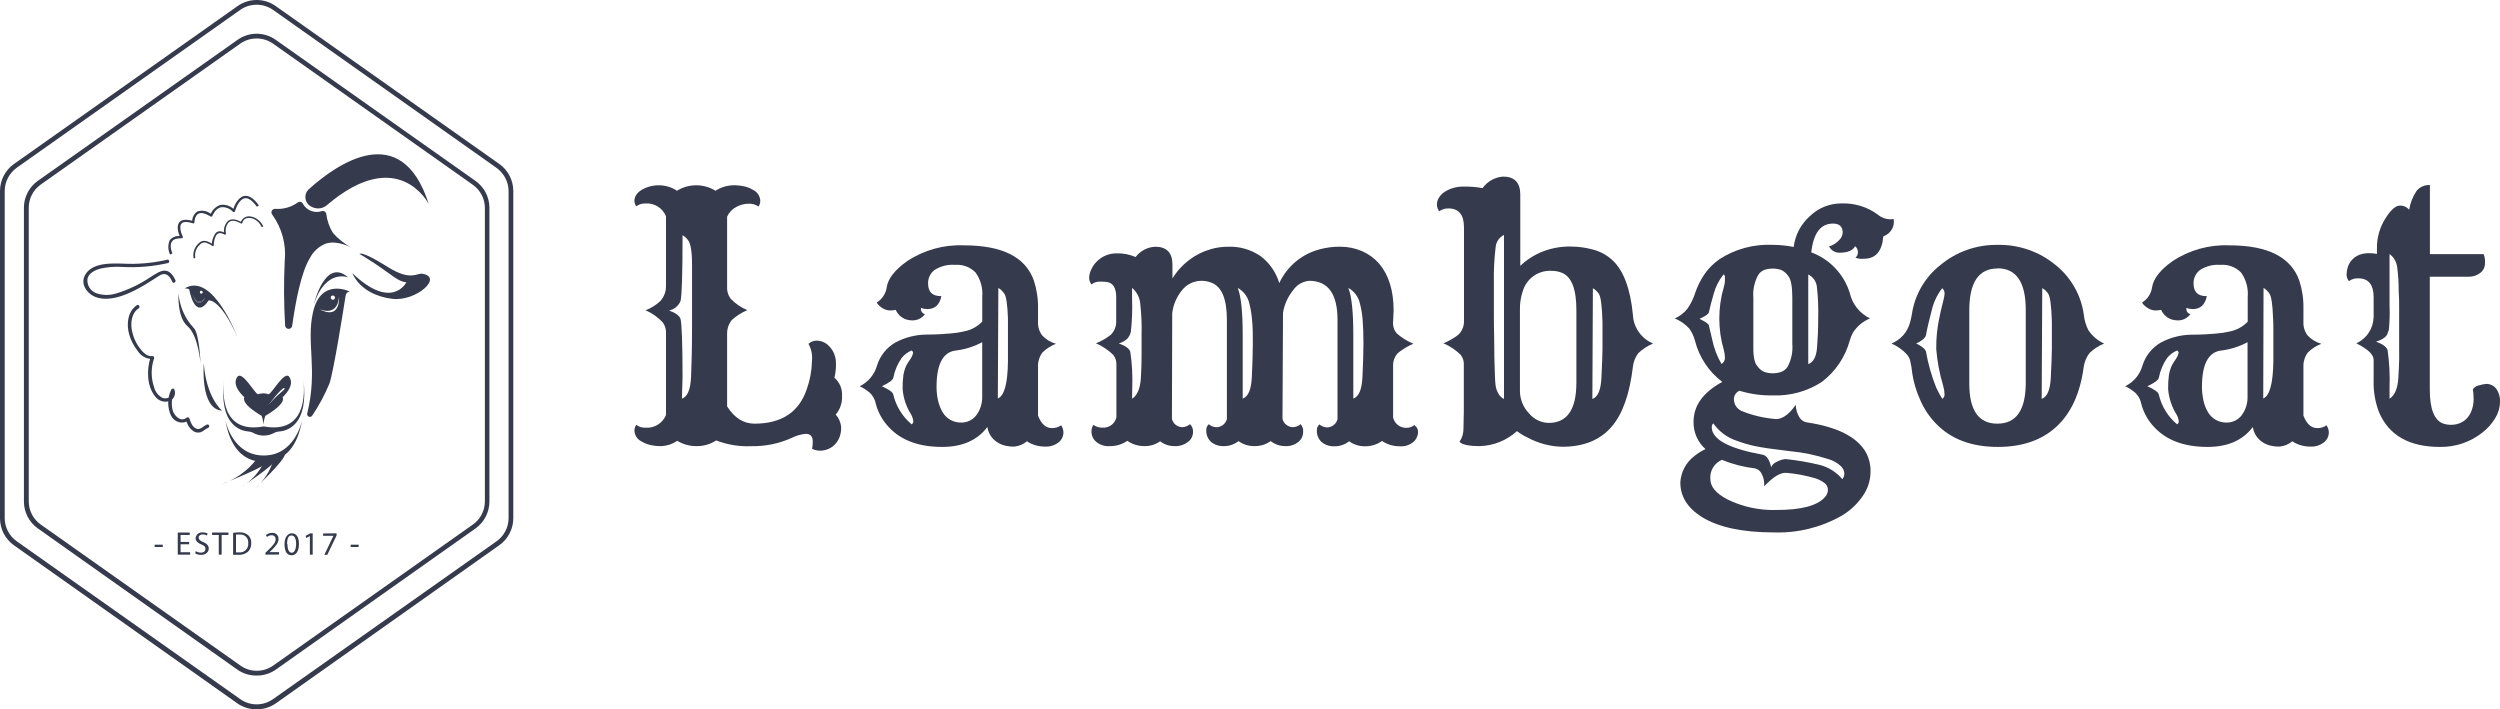 <svg width="215" height="61" viewBox="0 0 215 61" fill="none" xmlns="http://www.w3.org/2000/svg">
<g clip-path="url(#clip0_163_87)">
<path d="M22.072 61C21.488 61.007 20.917 60.834 20.435 60.505L1.201 46.897C0.829 46.634 0.526 46.284 0.316 45.878C0.107 45.472 -0.001 45.022 1.00628e-05 44.565V16.424C-2.87675e-05 15.969 0.109 15.521 0.318 15.117C0.527 14.713 0.83 14.365 1.201 14.102L20.435 0.52C20.914 0.181 21.485 -0 22.072 -0C22.658 -0 23.229 0.181 23.708 0.52L42.942 14.102C43.313 14.365 43.616 14.713 43.825 15.117C44.034 15.521 44.143 15.969 44.143 16.424V44.565C44.143 45.02 44.033 45.468 43.824 45.873C43.615 46.277 43.313 46.625 42.942 46.887L23.733 60.48C23.247 60.823 22.666 61.005 22.072 61ZM22.072 0.406C21.57 0.407 21.08 0.56 20.667 0.846L1.434 14.429C1.12 14.655 0.863 14.953 0.684 15.297C0.505 15.641 0.41 16.022 0.405 16.41V44.565C0.407 44.953 0.501 45.336 0.68 45.68C0.859 46.025 1.118 46.321 1.434 46.546L20.667 60.128C21.078 60.418 21.569 60.574 22.072 60.574C22.574 60.574 23.065 60.418 23.476 60.128L42.709 46.546C43.026 46.321 43.284 46.025 43.463 45.68C43.642 45.336 43.736 44.953 43.738 44.565V16.424C43.733 16.037 43.638 15.656 43.459 15.312C43.28 14.967 43.024 14.67 42.709 14.444L23.476 0.846C23.063 0.56 22.573 0.407 22.072 0.406V0.406Z" fill="#353A4C"/>
<path d="M22.071 58.098C21.488 58.106 20.916 57.933 20.435 57.603L3.258 45.447C2.886 45.185 2.583 44.837 2.374 44.433C2.165 44.028 2.056 43.58 2.057 43.124V17.871C2.055 17.415 2.164 16.966 2.373 16.562C2.582 16.158 2.886 15.81 3.258 15.548L20.435 3.422C20.914 3.083 21.485 2.901 22.071 2.901C22.657 2.901 23.229 3.083 23.708 3.422L40.885 15.553C41.257 15.815 41.562 16.162 41.772 16.566C41.982 16.971 42.091 17.42 42.091 17.876V43.129C42.091 43.585 41.981 44.034 41.771 44.438C41.561 44.842 41.257 45.19 40.885 45.452L23.733 57.578C23.247 57.922 22.666 58.104 22.071 58.098V58.098ZM22.071 3.308C21.57 3.308 21.08 3.462 20.667 3.748L3.491 15.88C3.174 16.107 2.917 16.407 2.74 16.754C2.562 17.101 2.471 17.486 2.472 17.876V43.129C2.474 43.518 2.568 43.901 2.748 44.245C2.928 44.59 3.188 44.887 3.505 45.11L20.682 57.242C21.093 57.532 21.583 57.687 22.086 57.687C22.589 57.687 23.079 57.532 23.49 57.242L40.667 45.11C40.985 44.887 41.245 44.59 41.424 44.245C41.604 43.901 41.699 43.518 41.7 43.129V17.876C41.698 17.487 41.602 17.105 41.423 16.76C41.243 16.416 40.984 16.119 40.667 15.895L23.476 3.748C23.063 3.462 22.573 3.308 22.071 3.308V3.308Z" fill="#353A4C"/>
<path d="M13.998 46.843V47.041H13.301V46.843H13.998Z" fill="#353A4C"/>
<path d="M16.266 46.809H15.529V47.492H16.35V47.7H15.287V45.798H16.316V46.006H15.529V46.605H16.266V46.809Z" fill="#353A4C"/>
<path d="M16.835 47.398C16.968 47.48 17.12 47.524 17.276 47.526C17.523 47.526 17.671 47.393 17.671 47.2C17.671 47.007 17.567 46.922 17.315 46.823C17.063 46.724 16.821 46.551 16.821 46.283C16.827 46.21 16.848 46.139 16.882 46.073C16.917 46.008 16.964 45.951 17.021 45.904C17.079 45.858 17.145 45.824 17.216 45.804C17.287 45.784 17.361 45.779 17.434 45.788C17.58 45.782 17.725 45.815 17.854 45.882L17.8 46.051C17.688 45.992 17.564 45.962 17.439 45.962C17.177 45.962 17.078 46.115 17.078 46.244C17.078 46.373 17.197 46.511 17.459 46.61C17.721 46.709 17.953 46.893 17.953 47.17C17.953 47.447 17.735 47.719 17.285 47.719C17.113 47.722 16.942 47.68 16.791 47.596L16.835 47.398Z" fill="#353A4C"/>
<path d="M18.814 46.006H18.24V45.798H19.644V46.006H19.061V47.7H18.814V46.006Z" fill="#353A4C"/>
<path d="M20.049 45.823C20.222 45.798 20.398 45.785 20.573 45.783C20.849 45.762 21.123 45.847 21.339 46.021C21.43 46.109 21.502 46.215 21.548 46.333C21.594 46.451 21.614 46.578 21.606 46.704C21.614 46.84 21.593 46.975 21.547 47.102C21.5 47.228 21.428 47.344 21.334 47.442C21.101 47.64 20.799 47.738 20.494 47.715C20.346 47.723 20.197 47.723 20.049 47.715V45.823ZM20.296 47.507C20.378 47.512 20.461 47.512 20.543 47.507C20.652 47.519 20.762 47.507 20.865 47.471C20.968 47.435 21.062 47.377 21.139 47.3C21.216 47.223 21.276 47.129 21.312 47.026C21.348 46.923 21.361 46.813 21.349 46.704C21.359 46.603 21.346 46.5 21.311 46.404C21.275 46.308 21.218 46.221 21.144 46.151C21.071 46.08 20.982 46.027 20.884 45.996C20.787 45.965 20.684 45.957 20.583 45.972C20.488 45.961 20.391 45.961 20.296 45.972V47.507Z" fill="#353A4C"/>
<path d="M22.828 47.7V47.536L23.026 47.348C23.491 46.902 23.703 46.665 23.703 46.387C23.708 46.339 23.702 46.29 23.685 46.244C23.669 46.199 23.642 46.157 23.608 46.123C23.573 46.089 23.531 46.063 23.485 46.047C23.439 46.031 23.391 46.026 23.342 46.031C23.198 46.036 23.061 46.09 22.952 46.184L22.873 46.011C23.02 45.892 23.203 45.827 23.392 45.828C23.465 45.818 23.539 45.825 23.61 45.847C23.68 45.87 23.744 45.908 23.798 45.959C23.851 46.01 23.893 46.072 23.919 46.141C23.946 46.21 23.956 46.284 23.951 46.358C23.951 46.694 23.708 46.972 23.323 47.348L23.174 47.482H24V47.69L22.828 47.7Z" fill="#353A4C"/>
<path d="M25.71 46.764C25.71 47.388 25.477 47.754 25.077 47.754C24.677 47.754 24.474 47.418 24.469 46.813C24.464 46.209 24.736 45.863 25.107 45.863C25.477 45.863 25.71 46.18 25.71 46.764ZM24.721 46.794C24.721 47.289 24.869 47.536 25.092 47.536C25.314 47.536 25.468 47.244 25.468 46.774C25.468 46.303 25.324 46.051 25.067 46.051C24.81 46.051 24.691 46.294 24.691 46.794H24.721Z" fill="#353A4C"/>
<path d="M26.649 46.1L26.333 46.269L26.283 46.081L26.684 45.868H26.891V47.7H26.649V46.1Z" fill="#353A4C"/>
<path d="M28.944 45.868V46.051L28.143 47.72H27.891L28.677 46.081H27.787V45.878L28.944 45.868Z" fill="#353A4C"/>
<path d="M30.843 46.843V47.041H30.16V46.843H30.843Z" fill="#353A4C"/>
<path d="M26.917 26.858C26.318 29.532 27.352 31.76 26.422 35.553C26.407 35.608 26.413 35.667 26.438 35.718C26.462 35.769 26.504 35.81 26.556 35.833C26.608 35.855 26.667 35.859 26.721 35.842C26.776 35.825 26.822 35.789 26.852 35.741C27.438 34.87 27.934 33.943 28.336 32.973C28.711 31.839 29.527 26.68 29.72 25.447C29.724 25.352 29.763 25.261 29.828 25.192C29.893 25.123 29.982 25.08 30.076 25.07V25.07C30.076 25.07 27.594 23.842 26.917 26.858ZM28.593 25.417C28.63 25.41 28.668 25.414 28.703 25.43C28.737 25.445 28.766 25.471 28.785 25.504C28.804 25.536 28.813 25.574 28.81 25.612C28.807 25.649 28.792 25.685 28.768 25.714C28.744 25.743 28.711 25.764 28.675 25.774C28.638 25.784 28.6 25.782 28.564 25.769C28.529 25.756 28.498 25.732 28.477 25.701C28.456 25.67 28.444 25.633 28.444 25.595C28.442 25.574 28.445 25.552 28.451 25.532C28.457 25.511 28.468 25.492 28.482 25.475C28.495 25.459 28.512 25.445 28.531 25.435C28.55 25.425 28.571 25.419 28.593 25.417V25.417ZM27.421 26.561C27.421 26.561 28.974 27.348 29.156 25.57C29.171 25.595 29.28 27.596 27.421 26.561Z" fill="#353A4C"/>
<path d="M26.996 26.16C26.996 26.16 27.945 22.109 29.933 23.852C29.933 23.852 28.01 23.085 26.996 26.16Z" fill="#353A4C"/>
<path d="M21.018 34.167C21.018 34.167 20.612 34.662 22.501 35.761C22.587 36.004 22.64 36.257 22.659 36.514C22.675 36.257 22.729 36.003 22.818 35.761C24.726 34.642 24.301 34.167 24.301 34.167C24.741 33.736 25.29 33.047 24.884 32.419C24.479 31.79 23.302 33.983 23.085 33.904C22.801 33.799 22.488 33.799 22.204 33.904C21.987 33.988 20.83 31.8 20.405 32.419C19.98 33.038 20.583 33.756 21.018 34.167ZM24.449 33.364C24.617 33.508 24.167 33.582 23.065 34.85C23.065 34.86 24.276 33.246 24.449 33.384V33.364Z" fill="#353A4C"/>
<path d="M26.087 32.602C26.23 33.889 26.32 37.341 22.68 36.672C19.041 37.341 19.125 33.889 19.274 32.602C18.779 36.633 20.757 37.059 21.39 37.113C21.509 37.118 21.625 37.148 21.731 37.202C22.019 37.371 22.347 37.46 22.68 37.46C23.014 37.46 23.342 37.371 23.63 37.202C23.736 37.148 23.852 37.117 23.971 37.113C24.619 37.073 26.601 36.643 26.087 32.602Z" fill="#353A4C"/>
<path d="M15.871 24.808C15.871 24.808 16.227 24.783 16.282 24.917C16.282 24.917 16.741 27.64 17.948 25.833C17.948 25.833 18.937 25.645 20.42 28.987C20.41 28.987 18.294 23.323 15.871 24.808ZM17.31 25.001C17.343 25.002 17.375 25.016 17.398 25.04C17.422 25.064 17.434 25.096 17.433 25.13C17.433 25.163 17.419 25.195 17.395 25.219C17.371 25.242 17.338 25.254 17.305 25.254C17.275 25.254 17.246 25.242 17.224 25.22C17.203 25.199 17.191 25.17 17.191 25.14C17.188 25.123 17.188 25.105 17.192 25.089C17.196 25.072 17.203 25.056 17.214 25.043C17.225 25.029 17.239 25.019 17.255 25.012C17.271 25.004 17.288 25.001 17.305 25.001H17.31ZM16.519 25.214C16.506 25.183 16.494 25.152 16.484 25.12C16.493 25.152 16.504 25.184 16.519 25.214C16.628 25.531 17.013 26.452 17.666 25.576C17.666 25.576 17.048 26.819 16.519 25.214V25.214Z" fill="#353A4C"/>
<path d="M16.519 25.214C16.505 25.184 16.493 25.152 16.484 25.12C16.494 25.152 16.506 25.183 16.519 25.214V25.214Z" fill="#353A4C"/>
<path d="M16.52 25.214C17.049 26.819 17.667 25.576 17.667 25.576C17.029 26.452 16.628 25.531 16.52 25.214Z" fill="#353A4C"/>
<path d="M15.356 25.254C15.356 25.254 15.208 27.274 16.133 28.061C17.057 28.849 17.245 31.25 17.245 31.25C17.245 31.25 17.151 28.655 16.652 28.195C15.903 27.387 15.447 26.352 15.356 25.254V25.254Z" fill="#353A4C"/>
<path d="M17.528 31.27C17.528 31.27 17.186 35.187 19.095 35.316C19.095 35.316 17.75 34.231 17.528 31.27Z" fill="#353A4C"/>
<path d="M22.681 39.173C25.281 39.173 25.929 36.4 25.979 36.143C25.306 40.104 22.681 39.678 22.681 39.678C22.681 39.678 20.055 40.109 19.383 36.148C19.432 36.4 20.08 39.173 22.681 39.173Z" fill="#353A4C"/>
<path d="M23.674 17.96C24.362 18.011 25.047 17.819 25.607 17.415C25.643 17.389 25.683 17.371 25.727 17.363C25.77 17.354 25.814 17.355 25.857 17.366C25.899 17.377 25.939 17.398 25.973 17.426C26.006 17.454 26.034 17.489 26.052 17.529C26.208 17.809 26.457 18.026 26.757 18.14C27.056 18.254 27.386 18.259 27.689 18.153C27.731 18.143 27.775 18.142 27.818 18.15C27.861 18.159 27.902 18.176 27.937 18.201C27.973 18.227 28.003 18.259 28.024 18.297C28.046 18.335 28.06 18.377 28.064 18.42C28.136 18.995 28.332 19.548 28.638 20.04C29.088 20.547 29.623 20.971 30.22 21.292C30.22 21.292 29.029 20.634 28.045 20.941C27.434 21.174 26.933 21.628 26.641 22.213C25.909 23.407 25.424 25.907 25.133 27.977C25.133 28.058 25.1 28.137 25.043 28.194C24.985 28.252 24.907 28.284 24.826 28.284C24.745 28.284 24.667 28.252 24.609 28.194C24.552 28.137 24.519 28.058 24.519 27.977C24.41 26.139 24.399 24.296 24.485 22.456C24.632 21.039 24.251 19.618 23.417 18.465C23.378 18.419 23.353 18.362 23.346 18.302C23.339 18.241 23.35 18.18 23.377 18.126C23.405 18.072 23.448 18.028 23.5 17.998C23.553 17.968 23.614 17.955 23.674 17.96Z" fill="#353A4C"/>
<path d="M33.726 25.699C35.773 25.957 38.176 23.818 36.302 23.54C35.852 23.476 35.313 24.184 33.39 22.986C30.957 21.456 30.918 21.857 30.918 21.857C30.918 21.857 30.839 21.753 32.228 22.659C33.711 23.649 34.27 24.238 34.947 24.278C34.947 24.278 33.716 26.754 30.305 23.496C30.31 23.496 30.942 25.348 33.726 25.699Z" fill="#353A4C"/>
<path d="M28.113 17.643C34.274 12.399 36.874 17.549 36.874 17.549C34.526 10.176 28.963 14.113 26.575 16.257C26.462 16.356 26.375 16.483 26.322 16.624C26.269 16.765 26.252 16.917 26.271 17.067C26.291 17.216 26.347 17.359 26.434 17.482C26.522 17.605 26.638 17.704 26.773 17.772L26.837 17.802C27.042 17.905 27.272 17.945 27.499 17.917C27.726 17.889 27.94 17.793 28.113 17.643V17.643Z" fill="#353A4C"/>
<path d="M22.012 39.559C21.226 40.546 20.167 41.28 18.967 41.669C18.967 41.669 23.209 40.034 23.352 39.49" fill="#353A4C"/>
<path d="M22.705 39.762C22.257 40.665 21.556 41.417 20.688 41.926C20.688 41.926 23.718 39.945 23.738 39.48" fill="#353A4C"/>
<path d="M23.521 39.544C23.239 40.509 22.68 41.37 21.914 42.02C21.914 42.02 24.549 39.544 24.49 39.074" fill="#353A4C"/>
<path d="M14.629 21.896C14.535 21.705 14.483 21.495 14.477 21.281C14.471 21.067 14.511 20.855 14.595 20.658C14.697 20.534 14.829 20.436 14.978 20.374C15.127 20.311 15.289 20.287 15.45 20.302C15.336 20.025 15.153 19.435 15.425 19.113C15.618 18.886 15.989 18.841 16.528 18.985C16.535 18.829 16.577 18.678 16.652 18.541C16.727 18.405 16.831 18.287 16.958 18.197C17.152 18.125 17.362 18.105 17.566 18.138C17.771 18.171 17.963 18.256 18.125 18.386C18.201 18.211 18.313 18.053 18.452 17.923C18.592 17.793 18.756 17.692 18.936 17.628C19.137 17.592 19.343 17.604 19.538 17.661C19.734 17.719 19.914 17.821 20.063 17.96C20.172 17.648 20.469 16.969 20.998 16.851C21.393 16.776 21.819 17.049 22.264 17.663L22.095 17.782C21.705 17.242 21.349 16.994 21.037 17.054C20.582 17.138 20.286 17.881 20.212 18.163C20.207 18.179 20.198 18.195 20.186 18.207C20.174 18.219 20.159 18.227 20.142 18.232C20.128 18.24 20.112 18.245 20.095 18.245C20.079 18.245 20.063 18.24 20.048 18.232C19.918 18.083 19.754 17.968 19.57 17.898C19.385 17.827 19.186 17.802 18.99 17.826C18.496 17.95 18.273 18.554 18.268 18.559C18.263 18.574 18.255 18.587 18.244 18.599C18.233 18.61 18.219 18.618 18.204 18.623C18.191 18.63 18.177 18.634 18.162 18.634C18.148 18.634 18.133 18.63 18.12 18.623C17.655 18.336 17.29 18.252 17.057 18.381C16.726 18.564 16.721 19.118 16.721 19.123C16.721 19.139 16.717 19.154 16.71 19.167C16.703 19.181 16.693 19.193 16.681 19.203C16.667 19.209 16.652 19.212 16.637 19.212C16.622 19.212 16.606 19.209 16.592 19.203C16.098 19.044 15.727 19.059 15.603 19.232C15.376 19.5 15.603 20.124 15.717 20.341C15.726 20.358 15.73 20.375 15.73 20.393C15.73 20.412 15.726 20.43 15.717 20.445C15.707 20.46 15.694 20.471 15.678 20.479C15.663 20.487 15.646 20.491 15.628 20.49C15.208 20.49 14.926 20.564 14.793 20.767C14.516 21.149 14.832 21.787 14.832 21.787L14.629 21.896Z" fill="#353A4C"/>
<path d="M11.777 26.244C10.98 26.779 10.862 27.843 11.099 28.72C11.241 29.243 11.488 29.732 11.826 30.156C11.962 30.382 12.156 30.568 12.389 30.694C12.621 30.821 12.882 30.883 13.146 30.874L12.958 30.7C12.607 31.745 12.612 33.176 13.334 34.082C13.474 34.277 13.672 34.42 13.9 34.493C14.129 34.565 14.374 34.562 14.6 34.483C14.781 34.402 14.923 34.253 14.996 34.068C15.069 33.883 15.067 33.677 14.99 33.493C14.931 33.359 14.753 33.424 14.713 33.533C14.55 33.88 14.465 34.26 14.465 34.644C14.465 35.029 14.55 35.408 14.713 35.756C14.78 35.892 14.875 36.012 14.993 36.108C15.111 36.203 15.248 36.272 15.394 36.309C15.541 36.347 15.694 36.351 15.843 36.323C15.992 36.295 16.133 36.235 16.256 36.147L16.004 36.078C16.038 36.295 16.119 36.501 16.242 36.683C16.365 36.864 16.527 37.016 16.716 37.128C16.882 37.209 17.073 37.225 17.25 37.172C17.482 37.098 17.645 36.9 17.873 36.811C18.1 36.722 17.972 36.439 17.789 36.514C17.492 36.628 17.225 37.009 16.884 36.865C16.543 36.722 16.39 36.325 16.296 35.999C16.288 35.973 16.273 35.95 16.254 35.932C16.235 35.914 16.212 35.901 16.186 35.894C16.16 35.887 16.133 35.886 16.108 35.893C16.082 35.899 16.058 35.911 16.038 35.929C15.544 36.335 14.97 35.746 14.842 35.271C14.717 34.715 14.774 34.133 15.005 33.612L14.728 33.647C14.936 34.102 14.357 34.35 14.006 34.231C13.821 34.143 13.657 34.015 13.527 33.855C13.397 33.696 13.304 33.51 13.255 33.31C12.973 32.5 12.973 31.619 13.255 30.809C13.294 30.686 13.171 30.606 13.067 30.621C12.572 30.695 12.142 30.126 11.895 29.77C11.647 29.398 11.469 28.983 11.371 28.546C11.203 27.843 11.282 26.942 11.93 26.511C12.093 26.402 11.93 26.135 11.777 26.244Z" fill="#353A4C"/>
<path d="M22.626 19.445C22.531 19.236 22.387 19.053 22.208 18.91C22.028 18.767 21.817 18.669 21.593 18.623C21.403 18.577 21.202 18.607 21.034 18.706C20.865 18.806 20.743 18.969 20.693 19.158L20.807 19.114C20.451 18.93 19.986 18.722 19.615 18.995C19.47 19.138 19.363 19.316 19.305 19.511C19.247 19.707 19.24 19.915 19.284 20.114L19.398 20.049C19.125 19.906 18.779 19.777 18.542 20.049C18.323 20.353 18.206 20.72 18.211 21.094L18.329 21.03C17.993 20.787 17.479 20.535 17.138 20.881C16.948 21.034 16.802 21.235 16.715 21.463C16.628 21.691 16.604 21.938 16.643 22.179C16.652 22.195 16.666 22.207 16.683 22.214C16.7 22.221 16.718 22.222 16.736 22.217C16.753 22.212 16.768 22.201 16.778 22.185C16.789 22.17 16.793 22.152 16.792 22.134C16.759 21.934 16.779 21.729 16.848 21.538C16.917 21.347 17.034 21.177 17.187 21.045C17.258 20.954 17.357 20.891 17.469 20.865C17.581 20.84 17.698 20.855 17.8 20.906C17.969 20.963 18.128 21.046 18.27 21.154C18.32 21.193 18.384 21.154 18.384 21.089C18.386 20.818 18.445 20.549 18.557 20.302C18.73 19.951 19.027 20.02 19.323 20.173C19.335 20.179 19.348 20.182 19.362 20.181C19.375 20.181 19.388 20.177 19.399 20.17C19.41 20.163 19.42 20.153 19.426 20.142C19.433 20.13 19.437 20.117 19.437 20.104C19.395 19.932 19.395 19.752 19.437 19.58C19.478 19.408 19.559 19.248 19.674 19.114C19.986 18.846 20.421 19.054 20.727 19.218C20.738 19.223 20.749 19.227 20.761 19.227C20.772 19.228 20.784 19.227 20.795 19.222C20.806 19.218 20.816 19.211 20.823 19.203C20.831 19.194 20.838 19.184 20.841 19.173C20.94 18.678 21.469 18.678 21.83 18.831C22.12 18.967 22.352 19.202 22.483 19.495C22.527 19.584 22.661 19.495 22.616 19.416L22.626 19.445Z" fill="#353A4C"/>
<path d="M14.338 22.347C13.072 22.634 11.772 22.743 10.476 22.669C9.488 22.644 8.088 22.61 7.426 23.481C6.763 24.352 7.5 25.338 8.355 25.59C9.418 25.907 10.625 25.452 11.569 24.981C12.153 24.689 12.706 24.348 13.26 23.991C13.522 23.837 13.898 23.496 14.219 23.58C14.541 23.664 14.714 23.991 14.822 24.248C14.907 24.427 15.169 24.248 15.085 24.09C14.912 23.733 14.664 23.328 14.234 23.278C13.804 23.228 13.295 23.615 12.919 23.842C12.007 24.46 11.007 24.934 9.952 25.249C9.394 25.418 8.796 25.402 8.247 25.204C8.006 25.107 7.804 24.931 7.673 24.706C7.543 24.481 7.49 24.219 7.525 23.961C7.643 23.466 8.207 23.209 8.662 23.095C9.26 22.962 9.875 22.915 10.486 22.956C11.814 23.031 13.145 22.919 14.442 22.624C14.461 22.619 14.479 22.61 14.496 22.598C14.512 22.586 14.525 22.57 14.535 22.553C14.545 22.535 14.552 22.516 14.554 22.496C14.557 22.476 14.556 22.456 14.551 22.436C14.545 22.417 14.536 22.398 14.524 22.382C14.512 22.366 14.497 22.353 14.479 22.343C14.462 22.333 14.442 22.326 14.422 22.323C14.402 22.321 14.382 22.322 14.363 22.327L14.338 22.347Z" fill="#353A4C"/>
<path d="M59.915 38.366C59.326 38.376 58.747 38.218 58.244 37.91C57.845 38.185 57.378 38.343 56.894 38.366C56.551 38.375 56.209 38.338 55.876 38.257C55.629 38.195 55.392 38.096 55.174 37.965C54.997 37.88 54.846 37.749 54.738 37.585C54.63 37.421 54.569 37.23 54.561 37.034C54.559 36.856 54.615 36.683 54.719 36.539C54.949 36.708 55.23 36.794 55.515 36.781C55.885 36.809 56.254 36.719 56.57 36.524C56.886 36.329 57.133 36.04 57.275 35.697V28.72C57.305 28.368 57.209 28.017 57.003 27.73C56.587 27.282 56.081 26.926 55.52 26.685C55.987 26.506 56.415 26.238 56.781 25.898C57.096 25.554 57.272 25.106 57.275 24.64V18.599C57.135 18.253 56.889 17.96 56.573 17.763C56.257 17.565 55.887 17.473 55.515 17.499C55.23 17.487 54.949 17.573 54.719 17.742C54.614 17.599 54.559 17.425 54.561 17.247C54.566 17.069 54.622 16.897 54.724 16.752C54.841 16.582 54.995 16.439 55.174 16.336C55.622 16.068 56.135 15.93 56.657 15.935C57.213 15.933 57.757 16.096 58.219 16.405C58.717 16.097 59.291 15.934 59.876 15.934C60.461 15.934 61.034 16.097 61.532 16.405C61.976 16.119 62.488 15.957 63.015 15.935C63.371 15.925 63.727 15.961 64.073 16.044C64.32 16.105 64.555 16.203 64.771 16.336C64.948 16.42 65.099 16.552 65.207 16.716C65.315 16.88 65.376 17.07 65.384 17.267C65.387 17.444 65.333 17.617 65.231 17.762C64.984 17.589 64.686 17.503 64.385 17.519C64.013 17.523 63.648 17.618 63.322 17.797C62.971 17.977 62.692 18.272 62.531 18.633V24.635C62.502 25.007 62.607 25.378 62.828 25.68C63.233 26.109 63.725 26.447 64.271 26.67C63.784 26.875 63.334 27.162 62.941 27.517C62.673 27.846 62.528 28.26 62.531 28.685V34.949C63.16 35.94 63.945 36.435 64.884 36.435C67.218 36.435 68.718 35.444 69.384 33.464C69.662 32.69 69.812 31.875 69.829 31.052C69.886 30.538 69.78 30.018 69.527 29.567C69.714 29.399 69.954 29.303 70.204 29.294C70.43 29.294 70.653 29.343 70.857 29.438C71.065 29.541 71.249 29.688 71.396 29.869C71.726 30.254 71.902 30.748 71.891 31.255C71.903 31.67 71.86 32.085 71.762 32.488C71.981 32.676 72.154 32.911 72.267 33.177C72.38 33.442 72.431 33.73 72.415 34.018C72.453 34.613 72.258 35.199 71.871 35.652C72.143 35.954 72.308 36.337 72.341 36.742C72.347 37.026 72.302 37.31 72.207 37.578C72.118 37.806 71.989 38.016 71.826 38.197C71.66 38.376 71.459 38.518 71.235 38.614C71.011 38.711 70.769 38.759 70.526 38.757C70.289 38.76 70.055 38.705 69.844 38.599C69.879 38.391 69.897 38.181 69.898 37.97C69.898 37.534 69.7 37.311 69.3 37.311C68.87 37.347 68.451 37.468 68.069 37.668C66.981 38.155 65.799 38.395 64.608 38.371C63.577 38.418 62.548 38.249 61.587 37.876C61.091 38.203 60.509 38.373 59.915 38.366V38.366ZM58.645 34.291C59.139 34.107 59.381 33.483 59.431 32.414C59.48 31.344 59.515 29.869 59.515 27.982C59.515 26.096 59.515 24.838 59.515 24.214C59.515 23.59 59.515 23.085 59.515 22.728C59.515 21.604 59.381 20.926 59.194 20.688C59.065 20.5 58.896 20.342 58.699 20.228C58.699 23.545 58.641 25.432 58.526 25.888C58.44 26.094 58.305 26.277 58.133 26.419C57.961 26.561 57.756 26.66 57.537 26.705C58.111 26.908 58.432 27.15 58.526 27.433C58.638 27.895 58.696 29.568 58.699 32.453L58.645 34.291Z" fill="#353A4C"/>
<path d="M84.914 36.722C84.05 37.867 82.752 38.439 81.018 38.435C78.902 38.435 77.316 37.801 76.261 36.534C75.813 36.008 75.49 35.386 75.317 34.717C75.25 34.366 75.077 34.045 74.823 33.795C74.555 33.563 74.257 33.368 73.938 33.216C74.296 33.042 74.613 32.794 74.869 32.489C75.124 32.183 75.313 31.827 75.421 31.443C75.676 30.609 76.235 29.902 76.988 29.463C77.793 29.029 78.69 28.793 79.604 28.774C80.553 28.774 81.26 28.72 81.715 28.68C82.125 28.652 82.531 28.59 82.931 28.497C83.519 28.381 84.058 28.088 84.474 27.655V25.506C84.535 24.768 84.33 24.032 83.895 23.432C83.666 23.2 83.389 23.021 83.083 22.908C82.777 22.795 82.45 22.751 82.125 22.778C81.512 22.73 80.899 22.883 80.38 23.214C80.199 23.348 80.053 23.523 79.955 23.726C79.857 23.929 79.809 24.152 79.816 24.377C79.816 25.12 80.197 25.482 80.959 25.467C80.804 26.209 80.403 26.581 79.757 26.581C79.568 26.58 79.381 26.547 79.203 26.482V26.521C79.189 26.632 79.216 26.743 79.279 26.834C79.342 26.926 79.437 26.991 79.544 27.017C79.409 27.203 79.227 27.349 79.017 27.442C78.807 27.535 78.576 27.571 78.348 27.547C78.066 27.537 77.792 27.447 77.559 27.288C77.326 27.128 77.144 26.905 77.033 26.645C76.871 26.683 76.705 26.701 76.538 26.7C76.322 26.691 76.111 26.628 75.925 26.517C75.708 26.4 75.524 26.23 75.391 26.021C75.626 25.879 75.827 25.685 75.977 25.454C76.128 25.224 76.225 24.962 76.261 24.689C76.375 23.956 76.959 23.204 78.017 22.456C79.462 21.501 81.171 21.026 82.902 21.099C86.198 21.099 88.202 22.11 88.914 24.13C89.166 24.906 89.287 25.72 89.27 26.536V27.695C89.253 28.105 89.377 28.509 89.621 28.839C89.943 29.187 90.356 29.439 90.812 29.567C90.38 29.733 89.987 29.985 89.656 30.309C89.402 30.636 89.266 31.039 89.27 31.453V35.746C89.547 36.459 89.942 36.816 90.457 36.816C90.743 36.828 91.025 36.742 91.257 36.573C91.395 36.772 91.464 37.01 91.455 37.252C91.447 37.404 91.407 37.552 91.337 37.687C91.267 37.822 91.169 37.94 91.05 38.034C90.704 38.307 90.268 38.439 89.829 38.406C89.29 38.406 88.764 38.248 88.316 37.95C88.008 38.212 87.626 38.371 87.223 38.406C86.943 38.411 86.664 38.38 86.392 38.312C86.161 38.252 85.942 38.153 85.745 38.019C85.522 37.875 85.332 37.684 85.189 37.461C85.046 37.237 84.952 36.985 84.914 36.722V36.722ZM78.402 36.494C78.445 36.466 78.481 36.428 78.506 36.383C78.531 36.339 78.545 36.288 78.546 36.237C78.523 36.024 78.456 35.818 78.348 35.633C77.938 34.981 77.69 34.241 77.626 33.474C77.616 33.068 77.637 32.663 77.69 32.261C77.725 32.042 77.783 31.828 77.863 31.622C77.927 31.458 78.008 31.302 78.106 31.156L78.343 30.8C78.434 30.664 78.497 30.51 78.526 30.349C78.523 30.306 78.51 30.265 78.488 30.229C78.465 30.193 78.434 30.162 78.397 30.141C78.062 30.28 77.768 30.501 77.542 30.785C77.186 31.296 76.941 31.876 76.825 32.488C76.79 32.686 76.454 32.929 75.836 33.216C76.444 33.493 76.781 33.711 76.825 33.944C77.064 34.941 77.617 35.836 78.402 36.494V36.494ZM80.543 33.276C80.543 33.67 80.587 34.064 80.672 34.449C80.75 34.797 80.88 35.13 81.057 35.44C81.221 35.721 81.458 35.953 81.742 36.112C82.027 36.27 82.349 36.349 82.674 36.341C82.926 36.343 83.175 36.285 83.401 36.174C83.627 36.062 83.823 35.899 83.975 35.697C84.316 35.228 84.49 34.658 84.469 34.078V29.428C83.741 29.818 82.946 30.065 82.125 30.156C81.07 30.321 80.543 31.361 80.543 33.276V33.276ZM85.814 34.266C86.368 34.043 86.659 32.993 86.684 31.102V29.755C86.684 29.26 86.684 28.799 86.684 28.433C86.684 28.066 86.684 27.715 86.684 27.383C86.644 26.18 86.536 25.462 86.353 25.229C86.226 25.038 86.057 24.878 85.858 24.764L85.814 34.266Z" fill="#353A4C"/>
<path d="M96.949 37.91C96.513 38.21 95.995 38.369 95.466 38.366C95.246 38.385 95.026 38.36 94.816 38.293C94.606 38.226 94.412 38.118 94.245 37.975C94.027 37.782 93.892 37.512 93.869 37.222C93.848 36.982 93.903 36.741 94.027 36.534C94.257 36.703 94.538 36.789 94.823 36.776C95.094 36.796 95.363 36.717 95.581 36.554C95.799 36.392 95.951 36.156 96.01 35.89V31.433C96.039 31.105 95.942 30.777 95.738 30.517C95.308 30.099 94.805 29.763 94.254 29.527C94.711 29.345 95.139 29.098 95.525 28.794C95.678 28.644 95.798 28.464 95.879 28.266C95.96 28.067 95.999 27.855 95.995 27.64V25.566C95.995 24.754 95.718 24.318 95.169 24.248C94.964 24.227 94.757 24.217 94.551 24.219C94.303 24.221 94.063 24.306 93.869 24.461C93.741 24.301 93.669 24.102 93.666 23.897C93.672 23.669 93.725 23.445 93.819 23.238C93.927 22.982 94.079 22.748 94.269 22.545C94.492 22.305 94.761 22.114 95.06 21.984C95.36 21.854 95.683 21.787 96.01 21.788C96.577 21.77 97.141 21.878 97.661 22.104C97.86 21.842 98.115 21.627 98.406 21.474C98.697 21.321 99.018 21.233 99.347 21.218C100.336 21.218 100.83 21.733 100.83 22.763V23.951C101.581 22.71 102.776 21.803 104.173 21.416C104.642 21.283 105.128 21.216 105.617 21.218C106.612 21.181 107.593 21.466 108.415 22.03C109.182 22.611 109.744 23.424 110.017 24.348C110.344 23.638 110.825 23.01 111.423 22.509C112.021 22.007 112.723 21.644 113.478 21.446C114.056 21.286 114.654 21.209 115.253 21.218C115.897 21.214 116.535 21.342 117.127 21.594C117.695 21.84 118.202 22.209 118.61 22.674C119.436 23.664 119.851 24.991 119.851 26.709L119.807 27.67C119.79 27.847 119.807 28.025 119.859 28.195C119.911 28.365 119.996 28.523 120.108 28.66C120.536 29.04 121.024 29.344 121.552 29.562C121.066 29.763 120.612 30.037 120.207 30.374C119.941 30.667 119.798 31.052 119.807 31.448V35.905C119.866 36.17 120.019 36.405 120.236 36.568C120.454 36.73 120.723 36.81 120.993 36.791C121.234 36.787 121.466 36.702 121.651 36.548C121.707 36.63 121.772 36.704 121.844 36.771C121.931 36.91 121.968 37.074 121.948 37.237C121.924 37.527 121.79 37.797 121.572 37.989C121.408 38.132 121.217 38.239 121.011 38.307C120.804 38.374 120.587 38.399 120.37 38.381C119.831 38.382 119.303 38.224 118.853 37.925C118.432 38.223 117.929 38.383 117.414 38.381C116.916 38.39 116.429 38.239 116.024 37.95C115.669 38.233 115.227 38.385 114.773 38.381C114.373 38.402 113.979 38.275 113.666 38.024C113.524 37.894 113.414 37.734 113.342 37.556C113.27 37.378 113.239 37.186 113.251 36.994C113.247 36.901 113.265 36.807 113.303 36.722C113.341 36.636 113.397 36.56 113.468 36.499C113.652 36.656 113.884 36.747 114.126 36.757C114.332 36.754 114.531 36.683 114.694 36.556C114.856 36.429 114.973 36.253 115.026 36.053V27.512C115.026 25.267 114.211 24.146 112.583 24.149C112.308 24.174 112.042 24.259 111.804 24.4C111.566 24.54 111.363 24.732 111.209 24.962C110.751 25.521 110.451 26.193 110.338 26.908L110.294 36.033C110.347 36.233 110.463 36.41 110.626 36.537C110.788 36.664 110.988 36.734 111.194 36.737C111.436 36.727 111.667 36.636 111.851 36.479C111.934 36.57 111.996 36.678 112.033 36.795C112.071 36.912 112.083 37.035 112.069 37.158C112.068 37.322 112.03 37.483 111.959 37.631C111.887 37.779 111.782 37.908 111.654 38.009C111.338 38.26 110.943 38.387 110.541 38.366C110.084 38.37 109.639 38.218 109.28 37.935C108.874 38.222 108.388 38.372 107.891 38.366C107.397 38.374 106.913 38.223 106.511 37.935C106.156 38.218 105.715 38.37 105.261 38.366C104.86 38.386 104.467 38.259 104.153 38.009C104.013 37.879 103.903 37.718 103.832 37.54C103.761 37.362 103.731 37.171 103.743 36.979C103.738 36.886 103.755 36.793 103.792 36.707C103.829 36.622 103.885 36.545 103.955 36.484C104.139 36.642 104.371 36.732 104.613 36.742C104.819 36.739 105.018 36.669 105.181 36.542C105.343 36.415 105.46 36.238 105.513 36.038V27.512C105.513 25.729 105.079 24.666 104.212 24.323C103.922 24.203 103.611 24.144 103.298 24.149C102.977 24.152 102.661 24.228 102.374 24.372C102.087 24.515 101.837 24.722 101.641 24.976C101.186 25.533 100.898 26.208 100.811 26.922L100.786 36.033C100.837 36.234 100.953 36.411 101.116 36.539C101.279 36.666 101.479 36.736 101.686 36.737C101.927 36.726 102.158 36.635 102.343 36.479C102.435 36.568 102.505 36.677 102.55 36.797C102.594 36.917 102.612 37.045 102.6 37.172C102.596 37.336 102.555 37.497 102.478 37.642C102.402 37.788 102.293 37.913 102.16 38.009C101.834 38.26 101.429 38.386 101.018 38.366C100.568 38.373 100.128 38.227 99.772 37.95C99.376 38.232 98.899 38.378 98.413 38.366C97.89 38.368 97.379 38.209 96.949 37.91V37.91ZM97.359 34.291C97.809 34.003 98.061 33.409 98.116 32.503C98.156 31.815 98.175 31.201 98.175 30.656V28.839C98.2 27.931 98.162 27.023 98.061 26.12C98.041 25.858 97.968 25.602 97.847 25.369C97.727 25.135 97.561 24.927 97.359 24.759V25.689C97.392 26.637 97.357 27.585 97.256 28.527C97.205 28.769 97.084 28.991 96.909 29.166C96.707 29.336 96.471 29.462 96.217 29.537C96.791 29.735 97.112 29.973 97.206 30.25C97.357 31.277 97.413 32.317 97.374 33.355L97.359 34.291ZM106.442 24.759C106.729 25.458 106.872 26.817 106.872 28.834V34.281C107.367 34.097 107.609 33.474 107.659 32.404C107.708 31.334 107.743 30.394 107.743 29.567C107.743 28.74 107.743 28.051 107.673 27.502C107.639 27.032 107.563 26.567 107.446 26.11C107.384 25.826 107.263 25.559 107.09 25.326C106.916 25.093 106.696 24.899 106.442 24.759V24.759ZM115.955 24.759C116.242 25.458 116.385 26.817 116.385 28.834V34.281C116.88 34.097 117.122 33.474 117.171 32.404C117.221 31.334 117.256 30.394 117.256 29.567C117.256 28.74 117.231 28.051 117.186 27.502C117.15 27.032 117.073 26.566 116.954 26.11C116.893 25.827 116.773 25.559 116.6 25.326C116.428 25.093 116.208 24.9 115.955 24.759V24.759Z" fill="#353A4C"/>
<path d="M130.457 37.078C129.585 37.869 128.463 38.325 127.287 38.366C126.323 38.366 125.735 38.242 125.517 37.994C125.751 37.654 125.871 37.248 125.859 36.836C125.859 36.34 125.888 35.845 125.888 35.39V31.428C125.918 31.099 125.82 30.772 125.616 30.512C125.187 30.093 124.684 29.757 124.133 29.522C124.59 29.34 125.019 29.095 125.409 28.794C125.564 28.647 125.689 28.47 125.774 28.273C125.859 28.076 125.903 27.864 125.903 27.65V19.559C125.903 18.47 125.458 17.925 124.573 17.925C124.287 17.916 124.005 18.001 123.772 18.168C123.647 18.006 123.578 17.808 123.574 17.603C123.575 17.405 123.626 17.211 123.723 17.039C123.839 16.846 123.992 16.678 124.172 16.544C124.679 16.203 125.279 16.03 125.888 16.048C126.428 16.037 126.968 16.08 127.5 16.177C127.703 15.893 127.966 15.658 128.27 15.486C128.575 15.315 128.912 15.213 129.26 15.187C130.249 15.187 130.744 15.702 130.744 16.732V22.862C131.561 22.084 132.58 21.554 133.685 21.332C134.16 21.235 134.645 21.191 135.129 21.203C135.756 21.207 136.379 21.294 136.983 21.461C137.613 21.62 138.193 21.935 138.669 22.377C139.622 23.255 140.209 24.818 140.43 27.066C140.453 27.602 140.629 28.12 140.938 28.559C141.246 28.998 141.674 29.339 142.17 29.542C141.692 29.739 141.256 30.024 140.884 30.384C140.632 30.722 140.475 31.122 140.43 31.542C140.153 33.853 139.561 35.55 138.654 36.633C137.666 37.824 136.233 38.42 134.358 38.42C133.321 38.399 132.304 38.131 131.391 37.638C131.059 37.488 130.746 37.3 130.457 37.078V37.078ZM129.344 20.203C129.147 20.299 128.977 20.444 128.852 20.624C128.726 20.805 128.649 21.014 128.627 21.233C128.502 22.266 128.45 23.307 128.474 24.347V27.011C128.474 27.507 128.474 28.225 128.499 29.106C128.524 29.987 128.499 30.666 128.528 31.141C128.548 32.171 128.578 32.831 128.617 33.122C128.65 33.389 128.739 33.645 128.88 33.874C128.984 34.066 129.147 34.219 129.344 34.31V20.203ZM130.714 33.572C130.709 33.938 130.775 34.301 130.91 34.641C131.045 34.981 131.245 35.291 131.5 35.553C131.705 35.803 131.962 36.006 132.253 36.147C132.545 36.288 132.863 36.364 133.186 36.37C134.772 36.37 135.566 35.225 135.569 32.934V26.65C135.569 24.857 135.154 23.798 134.328 23.461C134.043 23.345 133.737 23.287 133.428 23.293C132.878 23.262 132.334 23.419 131.885 23.739C131.436 24.058 131.109 24.52 130.956 25.051C130.782 25.565 130.7 26.107 130.714 26.65V33.572ZM136.944 34.315C137.438 34.132 137.68 33.508 137.725 32.438C137.769 31.369 137.814 30.577 137.814 30.057C137.814 29.537 137.814 29.106 137.814 28.759C137.814 28.413 137.814 28.051 137.814 27.68C137.774 26.284 137.666 25.476 137.483 25.244C137.354 25.057 137.185 24.901 136.988 24.788L136.944 34.315Z" fill="#353A4C"/>
<path d="M146.673 38.623C146.342 38.33 146.078 37.969 145.901 37.563C145.723 37.158 145.636 36.719 145.645 36.276C145.645 34.885 146.466 33.741 148.117 32.845C146.946 31.958 146.114 30.696 145.759 29.27C145.659 28.898 145.491 28.549 145.264 28.239C144.917 27.872 144.498 27.581 144.033 27.383C144.463 27.198 144.839 26.907 145.126 26.536C145.413 26.126 145.635 25.673 145.784 25.194C145.975 24.632 146.239 24.098 146.57 23.605C146.925 23.088 147.371 22.64 147.885 22.283C149.232 21.415 150.814 20.986 152.414 21.055C153.033 21.057 153.651 21.118 154.258 21.238C154.382 20.217 154.875 19.277 155.643 18.594C156.375 17.88 157.36 17.485 158.382 17.494C159.493 17.455 160.585 17.791 161.482 18.45C161.669 18.611 161.889 18.728 162.127 18.795C162.364 18.862 162.613 18.876 162.856 18.836C162.911 19.15 162.852 19.473 162.688 19.745C162.525 20.018 162.268 20.223 161.966 20.322C161.863 21.609 161.309 22.253 160.295 22.253C160.049 22.277 159.801 22.246 159.568 22.164C159.64 22.104 159.696 22.027 159.733 21.942C159.77 21.855 159.787 21.762 159.781 21.669C159.779 21.573 159.756 21.48 159.714 21.394C159.673 21.309 159.613 21.233 159.539 21.174C159.341 21.545 158.891 21.733 158.199 21.733C158.013 21.736 157.83 21.687 157.671 21.59C157.511 21.494 157.383 21.355 157.299 21.188C157.627 21.096 157.923 20.914 158.154 20.663C158.337 20.495 158.45 20.263 158.471 20.015C158.471 19.49 158.194 19.227 157.64 19.227C156.572 19.227 155.949 20.053 155.771 21.703C156.555 21.993 157.261 22.459 157.835 23.067C158.41 23.674 158.837 24.405 159.084 25.204C159.19 25.675 159.402 26.116 159.704 26.494C160.005 26.871 160.388 27.175 160.824 27.383C160.212 27.631 159.693 28.066 159.341 28.626C159.235 28.832 159.149 29.047 159.084 29.27C158.699 30.698 157.85 31.958 156.671 32.85C155.415 33.663 153.938 34.066 152.444 34.003C151.476 34.022 150.511 33.886 149.586 33.602C149.456 33.662 149.345 33.755 149.263 33.871C149.18 33.988 149.13 34.124 149.116 34.266C149.107 34.48 149.157 34.692 149.259 34.88C149.378 35.075 149.549 35.233 149.754 35.335C150.638 35.698 151.571 35.928 152.523 36.019C153.142 36.144 153.78 35.745 154.436 34.82C154.444 35.206 154.557 35.583 154.762 35.91C154.829 36.016 154.917 36.108 155.021 36.178C155.125 36.249 155.242 36.298 155.366 36.321C158.003 36.714 159.702 37.572 160.463 38.896C160.75 39.423 160.889 40.019 160.864 40.619C160.851 41.353 160.617 42.066 160.191 42.664C159.717 43.354 159.097 43.932 158.377 44.357C156.604 45.361 154.588 45.857 152.552 45.788C149.846 45.788 147.779 45.344 146.352 44.456C145.126 43.684 144.508 42.699 144.508 41.485C144.533 41.041 144.655 40.607 144.865 40.214C145.075 39.822 145.368 39.48 145.724 39.212C146.016 38.978 146.334 38.781 146.673 38.623ZM148.058 31.3C148.142 31.246 148.212 31.174 148.262 31.087C148.312 31.001 148.34 30.904 148.345 30.805C148.344 30.562 148.311 30.32 148.246 30.087C147.732 28.326 147.732 26.455 148.246 24.694C148.302 24.519 148.335 24.338 148.345 24.154V23.808C148.344 23.766 148.333 23.725 148.313 23.688C148.293 23.651 148.265 23.619 148.231 23.595C147.834 24.081 147.544 24.647 147.381 25.254C147.203 25.868 147.064 26.402 146.96 26.873C146.921 27.017 146.654 27.195 146.159 27.418C146.654 27.665 146.931 27.848 146.96 27.972L147.242 29.175C147.394 29.929 147.669 30.652 148.058 31.314V31.3ZM148.102 39.539C147.779 39.671 147.506 39.903 147.323 40.202C147.141 40.5 147.059 40.849 147.089 41.198C147.089 41.858 147.583 42.444 148.572 42.956C149.881 43.595 151.325 43.904 152.78 43.857C154.911 43.857 156.3 43.491 156.938 42.758C157.103 42.586 157.198 42.358 157.205 42.119C157.202 42.002 157.172 41.888 157.117 41.785C157.062 41.681 156.984 41.593 156.889 41.525C156.636 41.337 156.351 41.198 156.048 41.114C155.27 40.887 154.472 40.737 153.665 40.668C153.141 40.609 152.493 40.995 151.722 41.827C151.755 41.423 151.663 41.019 151.46 40.668C151.402 40.572 151.327 40.488 151.237 40.422C151.147 40.356 151.044 40.308 150.936 40.282C149.963 40.169 149.01 39.924 148.102 39.554V39.539ZM147.341 36.405C147.295 36.455 147.26 36.513 147.238 36.577C147.216 36.641 147.207 36.709 147.212 36.776C147.249 37.806 148.714 38.584 151.608 39.108C151.944 39.188 152.181 39.549 152.325 40.198C152.369 39.985 152.557 39.812 152.889 39.673C153.095 39.566 153.32 39.501 153.551 39.48C154.532 39.577 155.505 39.743 156.463 39.975C157.237 40.165 157.929 40.597 158.441 41.208C158.555 41.068 158.616 40.893 158.614 40.713C158.606 40.591 158.574 40.471 158.52 40.362C158.465 40.252 158.39 40.154 158.298 40.074C157.993 39.794 157.627 39.591 157.23 39.48C156.149 39.129 155.033 38.9 153.902 38.797C152.501 38.632 151.512 38.488 150.936 38.366C150.404 38.252 149.882 38.1 149.373 37.91C148.55 37.645 147.836 37.116 147.341 36.405V36.405ZM151.084 31.414C151.232 31.66 151.451 31.857 151.712 31.978C152.192 32.146 152.715 32.146 153.195 31.978C153.41 31.895 153.594 31.748 153.724 31.557C154.053 30.952 154.197 30.263 154.139 29.576V25.615C154.139 24.694 154.036 24.08 153.823 23.788C153.672 23.543 153.454 23.345 153.195 23.218C152.714 23.057 152.193 23.057 151.712 23.218C151.51 23.303 151.338 23.446 151.217 23.63C150.882 24.233 150.732 24.922 150.787 25.61V29.572C150.758 30.507 150.861 31.121 151.074 31.414H151.084ZM155.509 31.314C155.949 31.161 156.201 30.691 156.266 29.898C156.33 29.106 156.364 28.319 156.364 27.398C156.392 26.48 156.354 25.562 156.251 24.65C156.224 24.427 156.143 24.215 156.013 24.032C155.883 23.85 155.71 23.703 155.509 23.605V31.314Z" fill="#353A4C"/>
<path d="M165.098 34.305C164.792 33.615 164.578 32.888 164.46 32.142C164.423 31.753 164.359 31.367 164.267 30.988C164.214 30.807 164.125 30.638 164.005 30.493C163.63 30.087 163.176 29.763 162.67 29.542C163.054 29.387 163.398 29.145 163.673 28.835C163.948 28.524 164.148 28.155 164.257 27.754C164.321 27.528 164.374 27.298 164.415 27.066C164.653 25.371 165.54 23.835 166.887 22.783C168.262 21.643 169.998 21.032 171.782 21.06C173.608 21.018 175.388 21.637 176.796 22.803C178.114 23.864 178.977 25.389 179.209 27.066C179.254 27.525 179.385 27.972 179.594 28.383C179.926 28.894 180.398 29.296 180.954 29.542C180.484 29.733 180.056 30.014 179.693 30.369C179.43 30.716 179.259 31.125 179.199 31.557C178.899 33.812 178.119 35.522 176.86 36.687C175.601 37.852 173.92 38.435 171.817 38.435C169.566 38.435 167.799 37.775 166.517 36.454C165.911 35.835 165.43 35.106 165.098 34.305ZM167.031 34.305C167.09 34.266 167.14 34.214 167.175 34.152C167.21 34.09 167.23 34.02 167.234 33.949C167.224 33.677 167.181 33.408 167.105 33.147C166.798 32.129 166.601 31.082 166.517 30.022C166.511 29.563 166.53 29.103 166.576 28.646C166.611 28.319 166.66 27.987 166.719 27.655C166.843 27.007 166.972 26.432 167.105 25.937C167.17 25.722 167.213 25.502 167.234 25.278C167.24 25.186 167.226 25.093 167.19 25.007C167.155 24.921 167.101 24.844 167.031 24.783C166.597 25.342 166.29 25.99 166.131 26.68C165.923 27.482 165.75 28.165 165.637 28.799C165.592 29.057 165.31 29.294 164.796 29.542C165.29 29.779 165.592 30.037 165.637 30.255C165.822 31.307 166.115 32.338 166.512 33.33C166.664 33.661 166.838 33.982 167.031 34.291V34.305ZM171.787 23.09C170.172 23.09 169.363 24.282 169.36 26.665V33.003C169.36 35.291 170.164 36.435 171.772 36.435C173.381 36.435 174.195 35.291 174.215 33.003V26.65C174.215 24.27 173.406 23.078 171.787 23.075V23.09ZM175.585 34.305C176.079 34.122 176.326 33.498 176.371 32.429C176.415 31.359 176.46 30.567 176.46 30.047C176.46 29.527 176.46 29.096 176.46 28.75C176.46 28.403 176.46 28.041 176.46 27.67C176.42 26.274 176.311 25.467 176.128 25.234C176.001 25.046 175.831 24.89 175.634 24.778L175.585 34.305Z" fill="#353A4C"/>
<path d="M193.744 36.722C192.88 37.867 191.58 38.439 189.843 38.435C187.733 38.435 186.148 37.801 185.086 36.534C184.639 36.008 184.318 35.386 184.147 34.717C184.078 34.367 183.906 34.046 183.653 33.795C183.385 33.563 183.087 33.368 182.768 33.216C183.126 33.042 183.443 32.794 183.699 32.489C183.954 32.183 184.142 31.827 184.251 31.443C184.507 30.608 185.069 29.901 185.823 29.463C186.627 29.033 187.522 28.8 188.434 28.784C189.388 28.784 190.095 28.73 190.55 28.69C190.958 28.661 191.363 28.6 191.761 28.507C192.349 28.391 192.888 28.098 193.304 27.665V25.506C193.365 24.768 193.16 24.032 192.725 23.432C192.496 23.199 192.218 23.02 191.911 22.907C191.604 22.794 191.276 22.75 190.95 22.778C190.338 22.73 189.728 22.883 189.21 23.214C189.029 23.348 188.883 23.523 188.785 23.726C188.687 23.929 188.639 24.152 188.646 24.377C188.646 25.12 189.027 25.482 189.789 25.467C189.634 26.209 189.233 26.581 188.587 26.581C188.397 26.58 188.208 26.546 188.028 26.482V26.521C188.016 26.632 188.044 26.744 188.108 26.835C188.171 26.926 188.266 26.991 188.374 27.017C188.238 27.203 188.056 27.35 187.845 27.443C187.634 27.536 187.402 27.572 187.173 27.547C186.891 27.537 186.617 27.447 186.384 27.288C186.151 27.128 185.969 26.905 185.858 26.645C185.696 26.683 185.53 26.702 185.363 26.7C185.147 26.692 184.936 26.629 184.75 26.517C184.531 26.401 184.345 26.231 184.211 26.021C184.447 25.879 184.647 25.685 184.798 25.454C184.948 25.224 185.045 24.962 185.082 24.689C185.2 23.956 185.784 23.204 186.842 22.456C188.287 21.501 189.997 21.026 191.727 21.099C195.023 21.099 197.027 22.11 197.739 24.13C197.991 24.906 198.112 25.72 198.095 26.536V27.695C198.076 28.105 198.2 28.51 198.446 28.839C198.767 29.188 199.18 29.441 199.638 29.567C199.204 29.73 198.81 29.983 198.481 30.309C198.227 30.636 198.091 31.039 198.095 31.453V35.746C198.372 36.459 198.767 36.816 199.282 36.816C199.567 36.828 199.848 36.743 200.078 36.573C200.217 36.772 200.288 37.01 200.28 37.252C200.272 37.404 200.23 37.553 200.16 37.687C200.089 37.822 199.99 37.941 199.87 38.034C199.524 38.307 199.088 38.44 198.649 38.406C198.111 38.405 197.585 38.247 197.136 37.95C196.828 38.213 196.446 38.372 196.043 38.406C195.765 38.411 195.487 38.379 195.217 38.312C194.985 38.251 194.765 38.153 194.565 38.019C194.344 37.873 194.157 37.682 194.015 37.459C193.874 37.235 193.781 36.984 193.744 36.722V36.722ZM187.232 36.494C187.276 36.466 187.311 36.428 187.336 36.383C187.361 36.339 187.375 36.288 187.376 36.237C187.353 36.023 187.283 35.817 187.173 35.633C186.768 34.98 186.524 34.24 186.461 33.474C186.451 33.068 186.472 32.663 186.525 32.261C186.559 32.042 186.615 31.828 186.693 31.622C186.759 31.459 186.84 31.303 186.936 31.156C187.031 31.021 187.11 30.902 187.173 30.8C187.265 30.664 187.329 30.51 187.361 30.349C187.358 30.306 187.345 30.265 187.323 30.229C187.3 30.193 187.269 30.162 187.232 30.141C186.897 30.281 186.601 30.503 186.372 30.785C186.019 31.297 185.777 31.877 185.66 32.488C185.62 32.686 185.289 32.929 184.671 33.216C185.279 33.493 185.611 33.711 185.66 33.944C185.894 34.942 186.446 35.837 187.232 36.494V36.494ZM189.368 33.276C189.369 33.67 189.412 34.064 189.497 34.449C189.571 34.798 189.701 35.133 189.882 35.44C190.046 35.721 190.281 35.953 190.565 36.111C190.849 36.27 191.17 36.349 191.494 36.341C191.746 36.343 191.995 36.286 192.221 36.175C192.447 36.063 192.644 35.899 192.795 35.697C193.138 35.229 193.312 34.658 193.289 34.078V29.428C192.563 29.817 191.769 30.064 190.95 30.156C189.896 30.321 189.368 31.361 189.368 33.276ZM194.639 34.266C195.188 34.043 195.479 32.993 195.509 31.102V29.755C195.509 29.26 195.509 28.799 195.509 28.433C195.509 28.066 195.509 27.715 195.484 27.383C195.445 26.181 195.336 25.463 195.158 25.229C195.03 25.039 194.861 24.88 194.664 24.764L194.639 34.266Z" fill="#353A4C"/>
<path d="M212.146 35.984C212.336 35.778 212.48 35.535 212.571 35.271C212.676 34.977 212.73 34.667 212.73 34.355C212.732 34.06 212.712 33.765 212.67 33.473C212.733 33.383 212.814 33.307 212.908 33.249C213.001 33.191 213.105 33.153 213.214 33.137C213.406 33.077 213.603 33.037 213.803 33.018C213.969 33.012 214.135 33.046 214.286 33.117C214.437 33.187 214.57 33.293 214.673 33.424C214.907 33.752 215.023 34.15 214.999 34.553C214.993 35.058 214.847 35.551 214.579 35.979C214.286 36.46 213.905 36.881 213.457 37.222C212.423 38.031 211.144 38.459 209.832 38.435C207.195 38.435 205.452 37.445 204.601 35.464C204.263 34.583 204.103 33.644 204.132 32.701V30.943C204.132 30.492 203.637 30.022 202.648 29.527C203.084 29.326 203.455 29.007 203.717 28.605C203.979 28.203 204.123 27.734 204.132 27.254V25.566C204.132 24.476 203.691 23.936 202.801 23.936C202.516 23.924 202.235 24.01 202.005 24.179C201.878 24.016 201.807 23.816 201.803 23.61C201.809 23.391 201.845 23.174 201.912 22.966C201.986 22.728 202.115 22.511 202.287 22.332C202.747 21.837 203.454 21.664 204.418 21.837V21.381C204.4 20.434 204.669 19.503 205.19 18.712C205.635 18.029 206.035 17.682 206.381 17.682C206.534 17.675 206.686 17.704 206.826 17.766C206.966 17.828 207.089 17.921 207.187 18.039C207.28 17.456 207.5 16.899 207.83 16.41C207.968 16.244 208.144 16.112 208.342 16.026C208.541 15.941 208.756 15.902 208.972 15.915V21.857H213.595C213.688 22.099 213.727 22.36 213.709 22.619C213.714 22.785 213.679 22.95 213.606 23.099C213.534 23.248 213.427 23.377 213.293 23.476C213.01 23.694 212.661 23.808 212.305 23.798H208.962V33.503C208.962 35.154 209.34 36.126 210.094 36.42C210.322 36.499 210.561 36.537 210.801 36.533C211.05 36.534 211.296 36.489 211.528 36.4C211.762 36.308 211.973 36.166 212.146 35.984V35.984ZM205.501 34.29C205.951 34.003 206.203 33.409 206.258 32.503C206.297 31.854 206.317 31.349 206.327 30.988C206.337 30.626 206.327 30.329 206.327 30.106C206.327 29.883 206.327 29.705 206.327 29.581V29.012C206.327 28.735 206.327 28.378 206.327 27.947C206.327 27.517 206.327 27.041 206.327 26.531C206.327 26.021 206.327 25.541 206.287 25.046C206.291 24.357 206.248 23.669 206.159 22.986C206.132 22.76 206.06 22.543 205.947 22.346C205.834 22.149 205.682 21.978 205.501 21.842V26.298C205.531 26.999 205.51 27.701 205.437 28.398C205.394 28.485 205.359 28.576 205.333 28.67C205.244 28.957 204.923 29.195 204.344 29.388C204.918 29.586 205.239 29.829 205.333 30.116C205.485 31.182 205.542 32.259 205.501 33.335V34.29Z" fill="#353A4C"/>
</g>
<defs>
<clipPath id="clip0_163_87">
<rect width="215" height="61" fill="white"/>
</clipPath>
</defs>
</svg>
